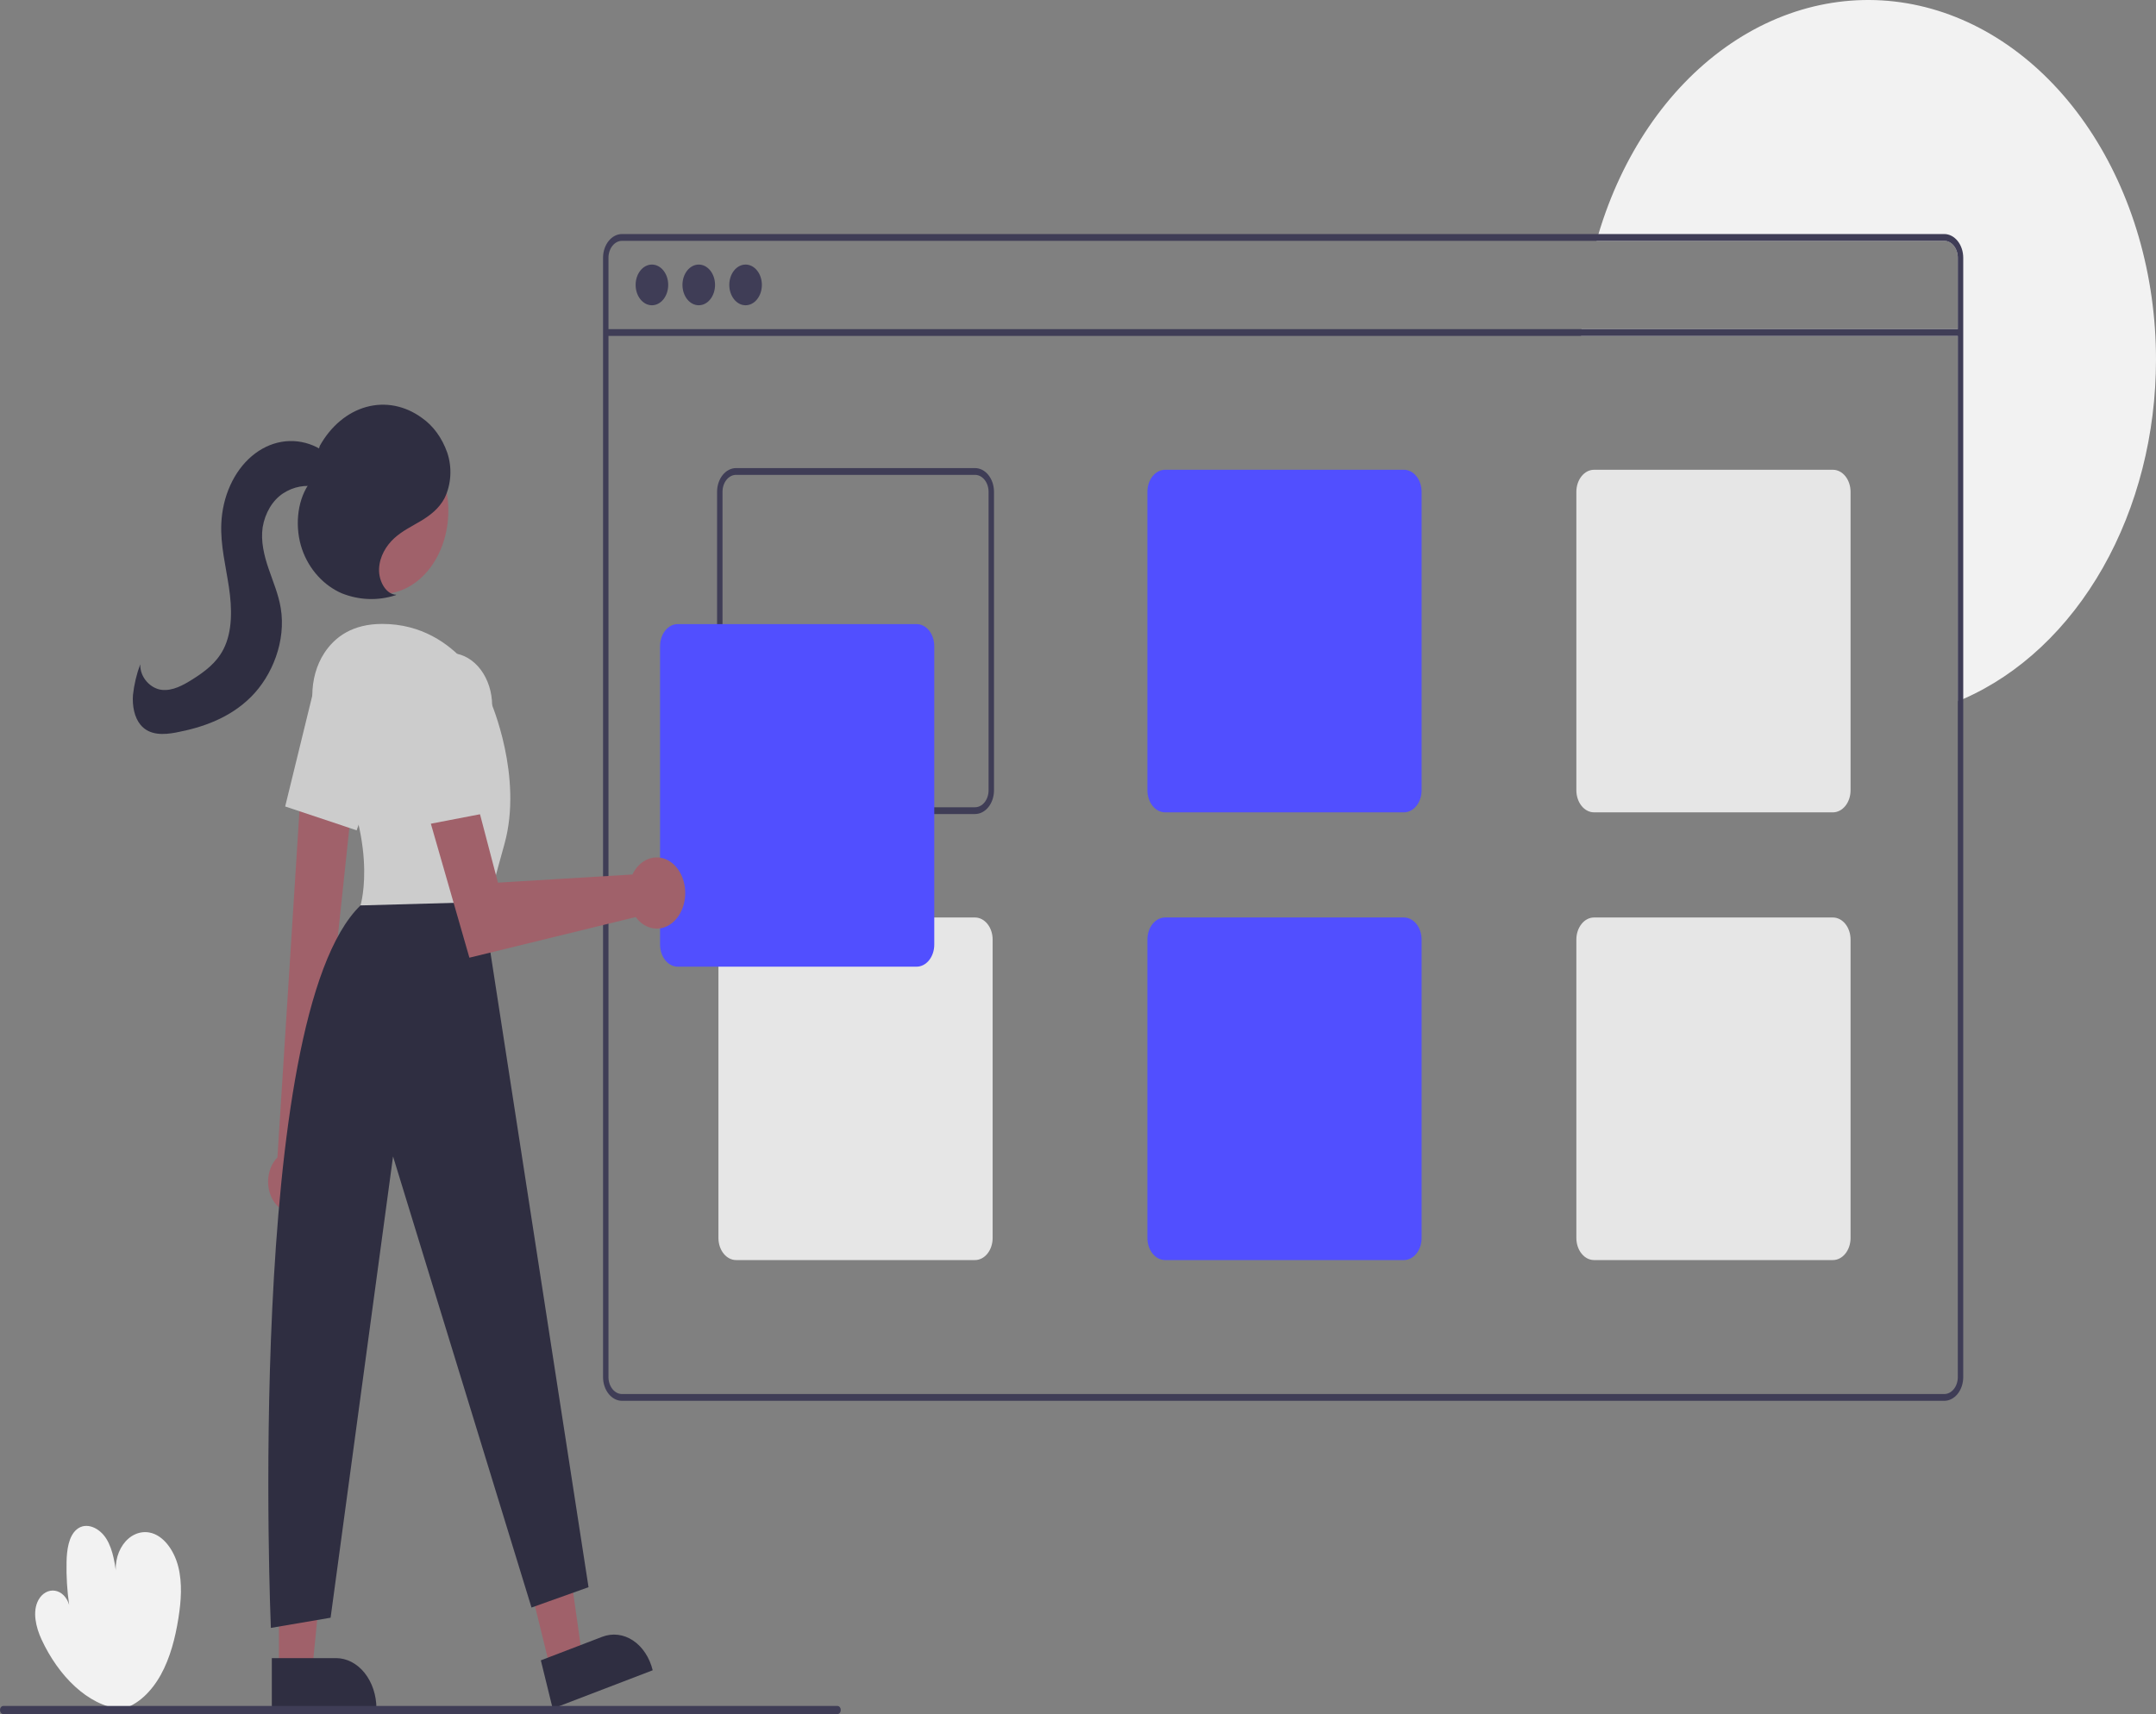 <svg width="293" height="233" viewBox="0 0 293 233" fill="none" xmlns="http://www.w3.org/2000/svg">
<rect x="0" y="0" width="293" height="233" fill="#808080" stroke="none"/>
<g clip-path="url(#clip0_30_287)">
<path d="M16.426 232.32C11.906 231.856 7.915 227.769 5.645 222.862C4.884 221.216 4.363 219.058 5.225 217.492C5.471 217.044 5.812 216.689 6.21 216.468C6.608 216.246 7.046 216.166 7.478 216.236C7.91 216.306 8.318 216.524 8.657 216.865C8.996 217.206 9.253 217.658 9.4 218.17C9.122 216.248 9.003 214.295 9.044 212.342C9.078 210.688 9.328 208.819 10.428 207.9C11.705 206.833 13.544 207.68 14.473 209.208C15.401 210.736 15.653 212.725 15.876 214.623C15.694 213.819 15.676 212.972 15.824 212.157C15.972 211.343 16.282 210.588 16.723 209.962C17.165 209.335 17.726 208.857 18.354 208.572C18.982 208.286 19.657 208.201 20.318 208.326C22.187 208.679 23.652 210.702 24.223 212.954C24.794 215.206 24.616 217.648 24.248 219.965C23.817 222.683 23.117 225.378 21.857 227.658C20.597 229.937 18.725 231.775 16.554 232.332L16.426 232.32Z" fill="#F2F2F2"/>
<path d="M293 48.873C293 59.009 290.479 68.895 285.786 77.162C281.093 85.429 274.459 91.668 266.804 95.017C266.56 95.123 266.313 95.23 266.066 95.326V45.664H214.865C214.88 45.355 214.898 45.047 214.92 44.742H266.066V35.041C266.066 34.43 265.871 33.844 265.525 33.411C265.179 32.979 264.71 32.736 264.221 32.736H216.964C217.049 32.427 217.138 32.118 217.234 31.814C220.435 21.076 226.554 12.084 234.521 6.411C242.488 0.737 251.798 -1.258 260.822 0.774C269.847 2.806 278.013 8.736 283.895 17.528C289.776 26.32 292.999 37.414 293 48.873Z" fill="#F2F2F2"/>
<path d="M264.221 31.814H84.537C83.852 31.815 83.196 32.155 82.712 32.76C82.227 33.365 81.955 34.186 81.954 35.041V187.195C81.955 188.051 82.227 188.871 82.712 189.476C83.196 190.081 83.852 190.421 84.537 190.422H264.221C264.906 190.421 265.562 190.081 266.046 189.476C266.531 188.871 266.803 188.051 266.804 187.195V35.041C266.803 34.186 266.531 33.365 266.046 32.76C265.562 32.155 264.906 31.815 264.221 31.814ZM266.066 187.195C266.066 187.806 265.871 188.392 265.525 188.825C265.179 189.257 264.71 189.5 264.221 189.5H84.537C84.048 189.5 83.579 189.257 83.233 188.825C82.887 188.392 82.692 187.806 82.692 187.195V35.041C82.692 34.43 82.887 33.844 83.233 33.411C83.579 32.979 84.048 32.736 84.537 32.736H264.221C264.71 32.736 265.179 32.979 265.525 33.411C265.871 33.844 266.066 34.43 266.066 35.041V187.195Z" fill="#3F3D56"/>
<path d="M266.435 44.742H82.323V45.664H266.435V44.742Z" fill="#3F3D56"/>
<path d="M88.596 41.496C89.818 41.496 90.809 40.258 90.809 38.73C90.809 37.202 89.818 35.964 88.596 35.964C87.373 35.964 86.382 37.202 86.382 38.73C86.382 40.258 87.373 41.496 88.596 41.496Z" fill="#3F3D56"/>
<path d="M94.96 41.496C96.183 41.496 97.174 40.258 97.174 38.73C97.174 37.202 96.183 35.964 94.96 35.964C93.737 35.964 92.746 37.202 92.746 38.73C92.746 40.258 93.737 41.496 94.96 41.496Z" fill="#3F3D56"/>
<path d="M101.325 41.496C102.547 41.496 103.538 40.258 103.538 38.73C103.538 37.202 102.547 35.964 101.325 35.964C100.102 35.964 99.111 37.202 99.111 38.73C99.111 40.258 100.102 41.496 101.325 41.496Z" fill="#3F3D56"/>
<path d="M132.502 63.628H100.033C99.349 63.629 98.692 63.969 98.208 64.574C97.724 65.179 97.451 66 97.451 66.855V107.43C97.451 108.285 97.724 109.106 98.208 109.711C98.692 110.316 99.349 110.656 100.033 110.657H132.502C133.187 110.656 133.843 110.316 134.327 109.711C134.812 109.106 135.084 108.285 135.085 107.43V66.855C135.084 66 134.812 65.179 134.327 64.574C133.843 63.969 133.187 63.629 132.502 63.628ZM134.347 107.43C134.347 108.041 134.152 108.627 133.806 109.059C133.46 109.492 132.991 109.735 132.502 109.735H100.033C99.544 109.735 99.075 109.492 98.729 109.059C98.383 108.627 98.189 108.041 98.189 107.43V66.855C98.189 66.244 98.383 65.658 98.729 65.225C99.075 64.793 99.544 64.55 100.033 64.55H132.502C132.991 64.55 133.46 64.793 133.806 65.225C134.152 65.658 134.347 66.244 134.347 66.855V107.43Z" fill="#3F3D56"/>
<path d="M190.798 63.858H158.329C157.694 63.86 157.084 64.176 156.635 64.738C156.185 65.299 155.932 66.061 155.931 66.855V107.43C155.932 108.224 156.185 108.985 156.635 109.547C157.084 110.109 157.694 110.425 158.329 110.427H190.798C191.433 110.425 192.043 110.109 192.492 109.547C192.942 108.985 193.195 108.224 193.196 107.43V66.855C193.195 66.061 192.942 65.299 192.492 64.738C192.043 64.176 191.433 63.86 190.798 63.858Z" fill="#514FFF"/>
<path d="M249.094 63.858H216.625C215.989 63.86 215.38 64.176 214.931 64.738C214.481 65.299 214.228 66.061 214.227 66.855V107.43C214.228 108.224 214.481 108.985 214.931 109.547C215.38 110.109 215.989 110.425 216.625 110.427H249.094C249.729 110.425 250.339 110.109 250.788 109.547C251.238 108.985 251.491 108.224 251.492 107.43V66.855C251.491 66.061 251.238 65.299 250.788 64.738C250.339 64.176 249.729 63.86 249.094 63.858Z" fill="#E6E6E6"/>
<path d="M132.502 124.72H100.033C99.398 124.721 98.788 125.038 98.339 125.599C97.889 126.161 97.636 126.922 97.635 127.717V168.291C97.636 169.085 97.889 169.847 98.339 170.408C98.788 170.97 99.398 171.286 100.033 171.288H132.502C133.138 171.286 133.747 170.97 134.196 170.408C134.646 169.847 134.899 169.085 134.9 168.291V127.717C134.899 126.922 134.646 126.161 134.196 125.599C133.747 125.038 133.138 124.721 132.502 124.72Z" fill="#E6E6E6"/>
<path d="M190.798 124.72H158.329C157.694 124.721 157.084 125.038 156.635 125.599C156.185 126.161 155.932 126.922 155.931 127.717V168.291C155.932 169.085 156.185 169.847 156.635 170.408C157.084 170.97 157.694 171.286 158.329 171.288H190.798C191.433 171.286 192.043 170.97 192.492 170.408C192.942 169.847 193.195 169.085 193.196 168.291V127.717C193.195 126.922 192.942 126.161 192.492 125.599C192.043 125.038 191.433 124.721 190.798 124.72Z" fill="#514FFF"/>
<path d="M249.094 124.72H216.625C215.989 124.721 215.38 125.038 214.931 125.599C214.481 126.161 214.228 126.922 214.227 127.717V168.291C214.228 169.085 214.481 169.847 214.931 170.408C215.38 170.97 215.989 171.286 216.625 171.288H249.094C249.729 171.286 250.339 170.97 250.788 170.408C251.238 169.847 251.491 169.085 251.492 168.291V127.717C251.491 126.922 251.238 126.161 250.788 125.599C250.339 125.038 249.729 124.721 249.094 124.72Z" fill="#E6E6E6"/>
<path d="M124.569 131.405H92.101C91.465 131.404 90.855 131.088 90.406 130.526C89.956 129.965 89.703 129.203 89.703 128.408V87.834C89.703 87.039 89.956 86.278 90.406 85.716C90.855 85.154 91.465 84.838 92.101 84.837H124.569C125.205 84.838 125.815 85.154 126.264 85.716C126.714 86.278 126.967 87.039 126.968 87.834V128.408C126.967 129.203 126.714 129.965 126.264 130.526C125.815 131.088 125.205 131.404 124.569 131.405Z" fill="#514FFF"/>
<path d="M74.805 226.888L79.13 225.229L76.069 203.596L69.686 206.044L74.805 226.888Z" fill="#A0616A"/>
<path d="M88.702 227.049L75.111 232.261L73.5 225.699L81.839 222.501C82.529 222.236 83.253 222.144 83.972 222.229C84.689 222.315 85.387 222.576 86.024 222.999C86.662 223.421 87.226 223.996 87.685 224.691C88.145 225.386 88.49 226.187 88.702 227.049Z" fill="#2F2E41"/>
<path d="M37.91 227.012L42.434 227.012L44.585 205.208L37.909 205.209L37.91 227.012Z" fill="#A0616A"/>
<path d="M51.157 232.26L36.941 232.261L36.941 225.397L45.664 225.396C46.386 225.396 47.1 225.574 47.766 225.919C48.433 226.264 49.038 226.769 49.548 227.407C50.058 228.044 50.463 228.801 50.739 229.633C51.015 230.466 51.157 231.359 51.157 232.26Z" fill="#2F2E41"/>
<path d="M37.586 163.81C37.214 163.402 36.918 162.898 36.719 162.333C36.52 161.768 36.423 161.155 36.434 160.537C36.446 159.92 36.565 159.313 36.784 158.759C37.003 158.206 37.317 157.719 37.703 157.334L41.21 102.146L48.342 104.373L42.632 158.207C43.107 159.06 43.316 160.101 43.218 161.134C43.12 162.167 42.722 163.118 42.1 163.809C41.478 164.5 40.675 164.881 39.843 164.881C39.011 164.881 38.208 164.5 37.586 163.81Z" fill="#A0616A"/>
<path d="M51.868 80.741C56.873 80.741 60.93 75.671 60.93 69.417C60.93 63.162 56.873 58.092 51.868 58.092C46.863 58.092 42.806 63.162 42.806 69.417C42.806 75.671 46.863 80.741 51.868 80.741Z" fill="#A0616A"/>
<path d="M43.989 100.448C41.944 96.94 41.881 92.109 44.083 88.754C45.521 86.564 47.925 84.812 51.939 84.812C62.639 84.812 66.698 95.416 66.698 95.416C66.698 95.416 71.125 105.56 68.543 114.781C65.96 124.003 65.96 124.925 65.96 124.925L48.988 123.081C48.988 123.081 51.851 113.937 43.989 100.448Z" fill="#CCCCCC"/>
<path d="M38.755 109.628L42.411 94.679C42.656 93.678 43.074 92.757 43.635 91.98C44.196 91.203 44.887 90.589 45.659 90.183C46.431 89.776 47.264 89.587 48.101 89.627C48.938 89.667 49.758 89.937 50.502 90.417C51.794 91.252 52.783 92.671 53.268 94.384C53.754 96.097 53.7 97.977 53.118 99.642L48.469 112.871L38.755 109.628Z" fill="#CCCCCC"/>
<path d="M65.591 122.62L79.981 215.756L72.232 218.522L53.415 157.2L44.929 219.905L36.812 221.289C36.812 221.289 33.251 138.321 48.988 123.081L65.591 122.62Z" fill="#2F2E41"/>
<path d="M86.301 118.254C86.17 118.45 86.051 118.658 85.946 118.876L67.67 119.984L64.15 106.558L58.04 110.187L63.791 130.184L86.394 124.66C86.925 125.385 87.62 125.89 88.387 126.109C89.154 126.328 89.955 126.25 90.686 125.886C91.416 125.521 92.04 124.888 92.475 124.069C92.911 123.251 93.136 122.286 93.122 121.304C93.108 120.321 92.854 119.367 92.396 118.569C91.937 117.771 91.295 117.166 90.554 116.835C89.814 116.504 89.01 116.462 88.251 116.716C87.491 116.97 86.811 117.506 86.301 118.254Z" fill="#A0616A"/>
<path d="M55.483 96.755C55.385 95.716 55.471 94.662 55.734 93.669C55.998 92.675 56.434 91.766 57.01 91.007C57.585 90.246 58.288 89.654 59.067 89.27C59.846 88.887 60.684 88.722 61.52 88.787C62.971 88.903 64.333 89.705 65.329 91.03C66.324 92.355 66.88 94.103 66.882 95.921V110.368L56.944 112.279L55.483 96.755Z" fill="#CCCCCC"/>
<path d="M53.861 80.844C52.501 80.836 51.452 79.047 51.513 77.349C51.574 75.651 52.486 74.157 53.586 73.156C54.685 72.156 55.975 71.546 57.201 70.811C58.427 70.075 59.642 69.157 60.4 67.746C60.857 66.821 61.13 65.773 61.196 64.69C61.261 63.606 61.118 62.519 60.777 61.519C60.073 59.519 58.863 57.864 57.334 56.805C55.062 55.143 52.372 54.612 49.8 55.316C47.229 56.022 44.965 57.911 43.458 60.609L41.905 65.892C40.323 68.269 40.072 71.8 41.045 74.643C42.017 77.486 44.088 79.625 46.425 80.642C48.795 81.594 51.333 81.689 53.745 80.916" fill="#2F2E41"/>
<path d="M45.579 63.249C44.912 61.912 43.755 61.062 42.559 60.563C41.173 59.985 39.7 59.815 38.253 60.065C36.806 60.315 35.425 60.979 34.217 62.005C33.009 63.031 32.007 64.392 31.289 65.982C30.57 67.571 30.155 69.346 30.076 71.169C29.949 74.081 30.679 76.927 31.108 79.793C31.536 82.66 31.622 85.825 30.357 88.275C29.394 90.142 27.788 91.317 26.202 92.32C24.881 93.156 23.451 93.941 21.976 93.775C20.501 93.608 19.019 92.148 19.058 90.298C18.564 91.624 18.23 93.035 18.068 94.484C17.965 95.939 18.252 97.509 19.093 98.524C20.315 99.999 22.252 99.891 23.932 99.573C27.569 98.884 31.251 97.592 34.124 94.722C36.998 91.852 38.904 87.126 38.148 82.628C37.831 80.749 37.089 79.033 36.489 77.266C35.888 75.498 35.42 73.565 35.695 71.676C35.859 70.702 36.191 69.786 36.668 68.991C37.146 68.195 37.758 67.541 38.46 67.073C39.88 66.15 41.505 65.843 43.08 66.198C44.113 66.409 45.403 66.738 46.015 65.678C46.177 65.342 46.26 64.955 46.254 64.563C46.248 64.171 46.153 63.788 45.98 63.461C45.627 62.812 45.177 62.255 44.655 61.819" fill="#2F2E41"/>
<path d="M113.819 233H0.439C0.382 233 0.324 232.986 0.271 232.959C0.217 232.931 0.169 232.891 0.128 232.84C0.087 232.789 0.054 232.728 0.032 232.661C0.01 232.595 -0.001 232.523 -0.001 232.451C-0.001 232.379 0.01 232.307 0.032 232.241C0.054 232.174 0.087 232.113 0.128 232.062C0.169 232.011 0.217 231.971 0.271 231.943C0.324 231.916 0.382 231.902 0.439 231.902H113.819C113.877 231.902 113.934 231.916 113.987 231.943C114.041 231.971 114.089 232.011 114.13 232.062C114.171 232.113 114.204 232.174 114.226 232.241C114.248 232.307 114.259 232.379 114.259 232.451C114.259 232.523 114.248 232.595 114.226 232.661C114.204 232.728 114.171 232.789 114.13 232.84C114.089 232.891 114.041 232.931 113.987 232.959C113.934 232.986 113.877 233 113.819 233Z" fill="#3F3D56"/>
</g>
<defs>
<clipPath id="clip0_30_287">
<rect width="293" height="233" fill="white"/>
</clipPath>
</defs>
</svg>
